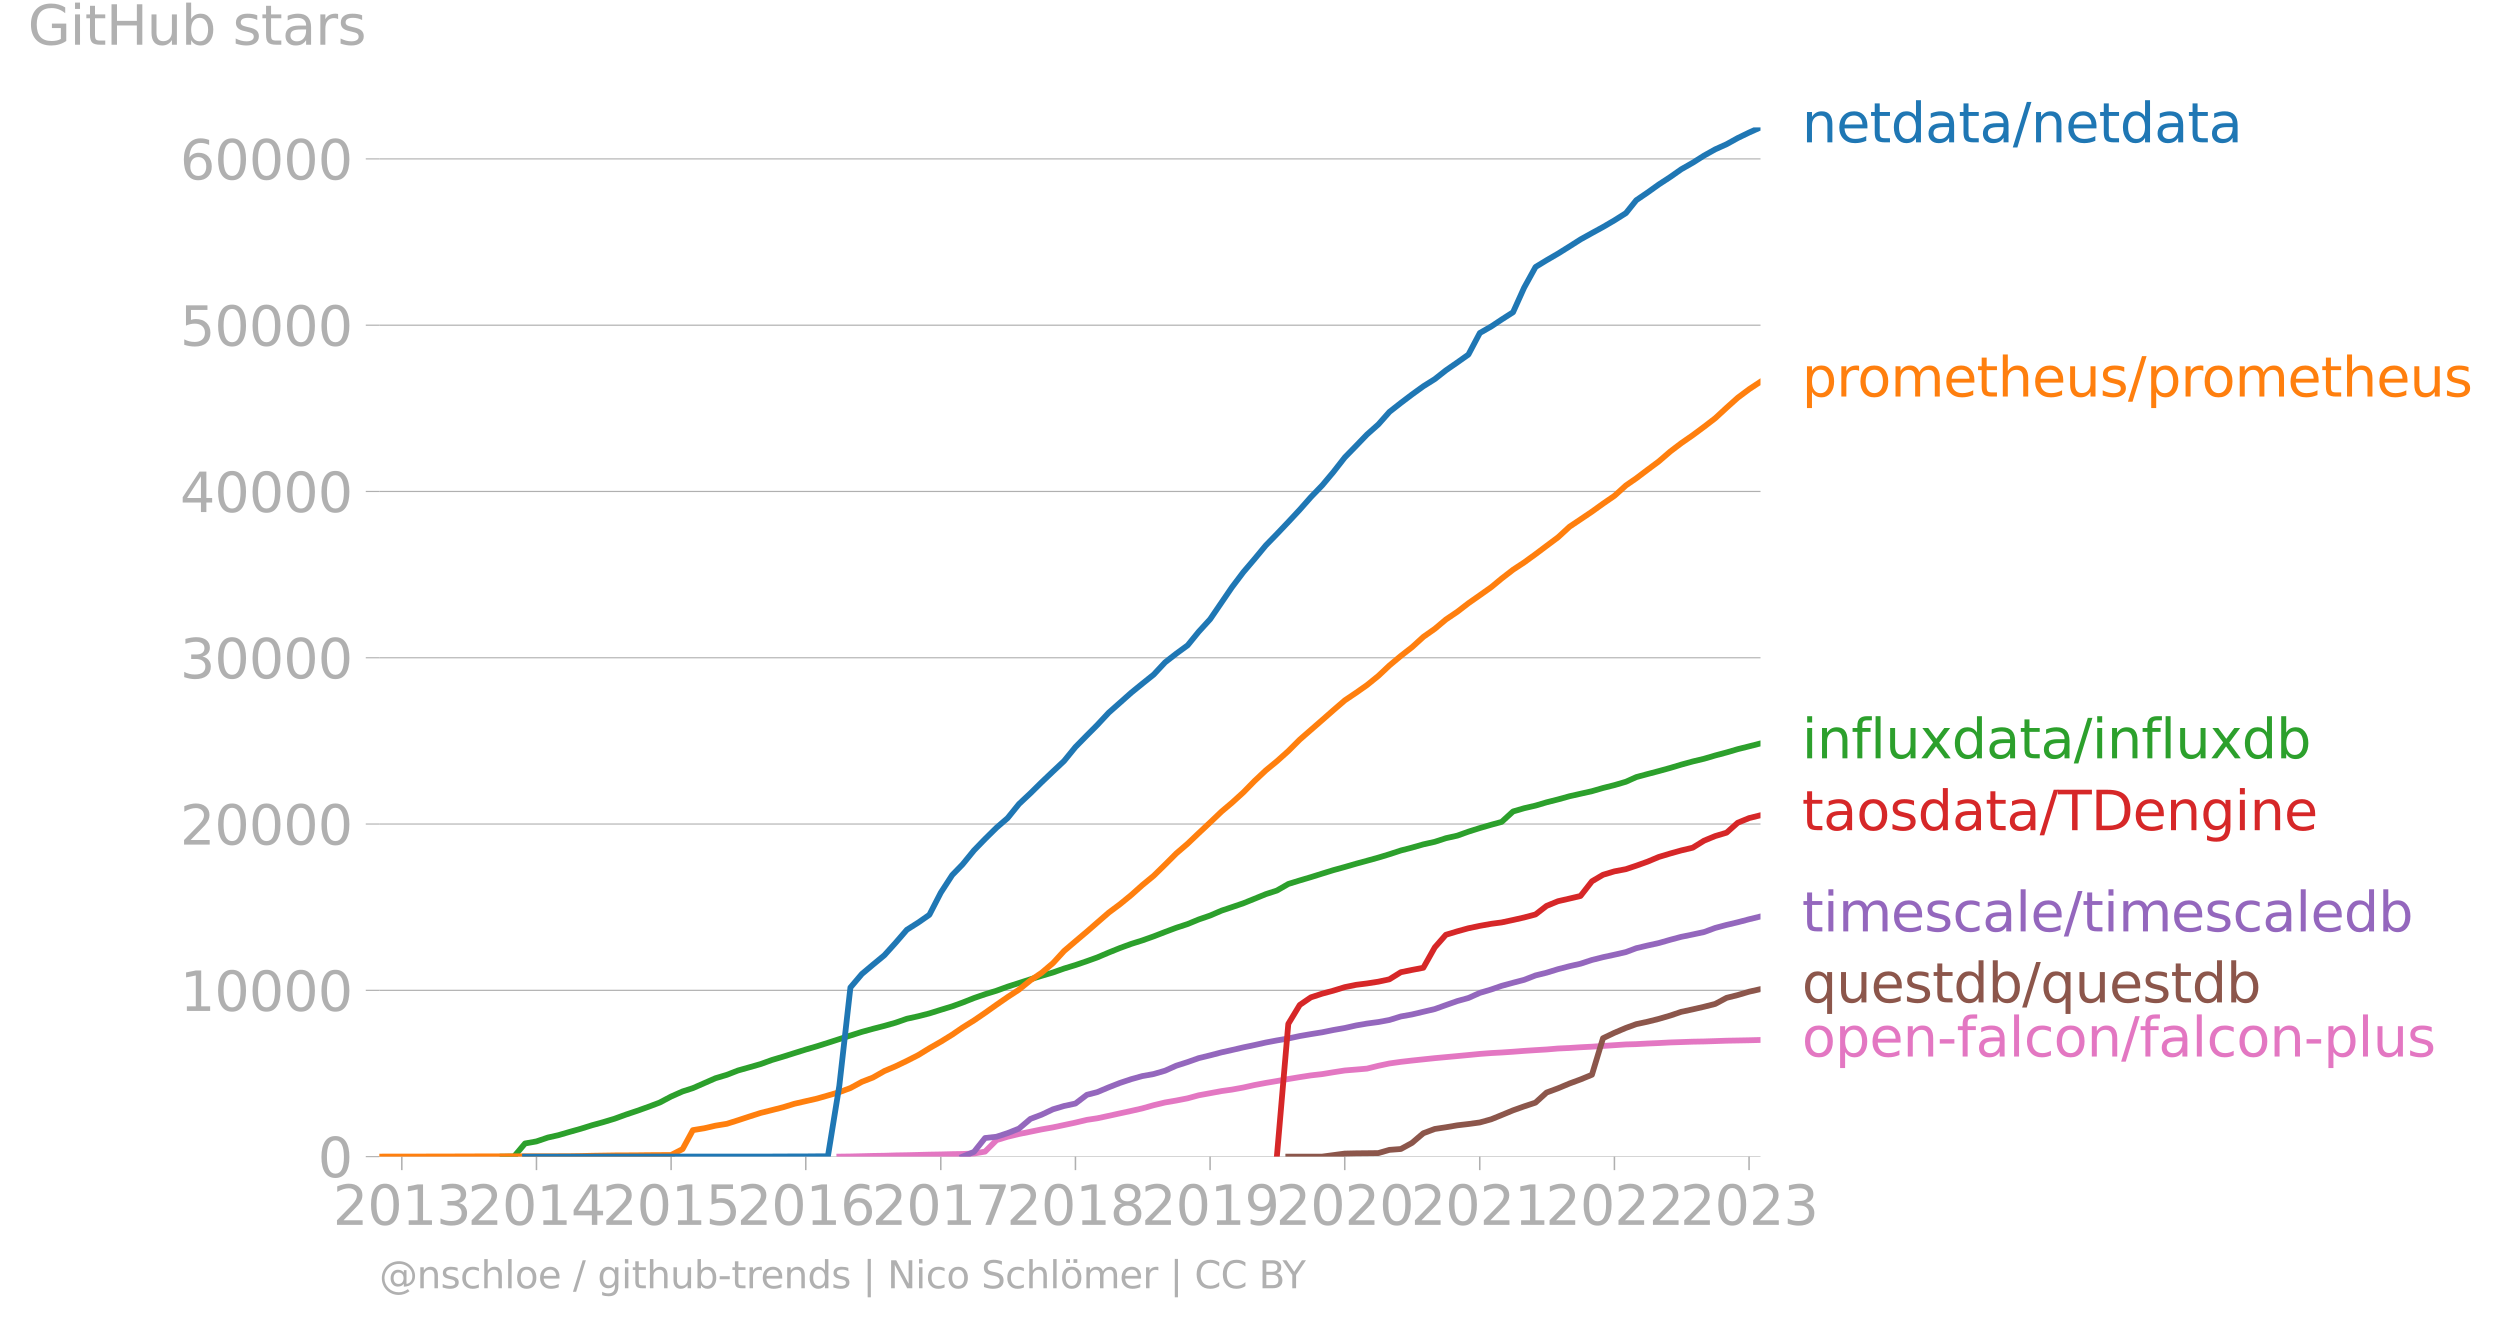 <svg xmlns="http://www.w3.org/2000/svg" xmlns:xlink="http://www.w3.org/1999/xlink" width="861.861" height="456.776" viewBox="0 0 646.396 342.582"><defs><style>*{stroke-linejoin:round;stroke-linecap:butt}</style></defs><g id="figure_1"><path id="patch_1" d="M0 342.582h646.396V0H0v342.582z" style="fill:none"/><g id="axes_1"><path id="patch_2" d="M98.073 299.055h357.12V32.943H98.073v266.112z" style="fill:none"/><g id="matplotlib.axis_1"><g id="xtick_1"><g id="line2d_1"><defs><path id="m45fac4d6f5" d="M0 0v3.5" style="stroke:#b0b0b0;stroke-width:.4"/></defs><use xlink:href="#m45fac4d6f5" x="103.892" y="299.055" style="fill:#b0b0b0;stroke:#b0b0b0;stroke-width:.4"/></g><g id="text_1" style="fill:#b0b0b0" transform="matrix(.14 0 0 -.14 86.077 316.692)"><defs><path id="DejaVuSans-32" d="M1228 531h2203V0H469v531q359 372 979 998 621 627 780 809 303 340 423 576 121 236 121 464 0 372-261 606-261 235-680 235-297 0-627-103-329-103-704-313v638q381 153 712 231 332 78 607 78 725 0 1156-363 431-362 431-968 0-288-108-546-107-257-392-607-78-91-497-524-418-433-1181-1211z" transform="scale(.016)"/><path id="DejaVuSans-30" d="M2034 4250q-487 0-733-480-245-479-245-1442 0-959 245-1439 246-480 733-480 491 0 736 480 246 480 246 1439 0 963-246 1442-245 480-736 480zm0 500q785 0 1199-621 414-620 414-1801 0-1178-414-1799Q2819-91 2034-91q-784 0-1198 620-414 621-414 1799 0 1181 414 1801 414 621 1198 621z" transform="scale(.016)"/><path id="DejaVuSans-31" d="M794 531h1031v3560L703 3866v575l1116 225h631V531h1031V0H794v531z" transform="scale(.016)"/><path id="DejaVuSans-33" d="M2597 2516q453-97 707-404 255-306 255-756 0-690-475-1069Q2609-91 1734-91q-293 0-604 58T488 141v609q262-153 574-231 313-78 654-78 593 0 904 234t311 681q0 413-289 645-289 233-804 233h-544v519h569q465 0 712 186t247 536q0 359-255 551-254 193-729 193-260 0-557-57-297-56-653-174v562q360 100 674 150t592 50q719 0 1137-327 419-326 419-882 0-388-222-655t-631-370z" transform="scale(.016)"/></defs><use xlink:href="#DejaVuSans-32"/><use xlink:href="#DejaVuSans-30" x="63.623"/><use xlink:href="#DejaVuSans-31" x="127.246"/><use xlink:href="#DejaVuSans-33" x="190.869"/></g></g><g id="xtick_2"><use xlink:href="#m45fac4d6f5" id="line2d_2" x="138.707" y="299.055" style="fill:#b0b0b0;stroke:#b0b0b0;stroke-width:.4"/><g id="text_2" style="fill:#b0b0b0" transform="matrix(.14 0 0 -.14 120.892 316.692)"><defs><path id="DejaVuSans-34" d="M2419 4116 825 1625h1594v2491zm-166 550h794V1625h666v-525h-666V0h-628v1100H313v609l1940 2957z" transform="scale(.016)"/></defs><use xlink:href="#DejaVuSans-32"/><use xlink:href="#DejaVuSans-30" x="63.623"/><use xlink:href="#DejaVuSans-31" x="127.246"/><use xlink:href="#DejaVuSans-34" x="190.869"/></g></g><g id="xtick_3"><use xlink:href="#m45fac4d6f5" id="line2d_3" x="173.522" y="299.055" style="fill:#b0b0b0;stroke:#b0b0b0;stroke-width:.4"/><g id="text_3" style="fill:#b0b0b0" transform="matrix(.14 0 0 -.14 155.707 316.692)"><defs><path id="DejaVuSans-35" d="M691 4666h2478v-532H1269V2991q137 47 274 70 138 23 276 23 781 0 1237-428 457-428 457-1159 0-753-469-1171Q2575-91 1722-91q-294 0-599 50Q819 9 494 109v635q281-153 581-228t634-75q541 0 856 284 316 284 316 772 0 487-316 771-315 285-856 285-253 0-505-56-251-56-513-175v2344z" transform="scale(.016)"/></defs><use xlink:href="#DejaVuSans-32"/><use xlink:href="#DejaVuSans-30" x="63.623"/><use xlink:href="#DejaVuSans-31" x="127.246"/><use xlink:href="#DejaVuSans-35" x="190.869"/></g></g><g id="xtick_4"><use xlink:href="#m45fac4d6f5" id="line2d_4" x="208.338" y="299.055" style="fill:#b0b0b0;stroke:#b0b0b0;stroke-width:.4"/><g id="text_4" style="fill:#b0b0b0" transform="matrix(.14 0 0 -.14 190.523 316.692)"><defs><path id="DejaVuSans-36" d="M2113 2584q-425 0-674-291-248-290-248-796 0-503 248-796 249-292 674-292t673 292q248 293 248 796 0 506-248 796-248 291-673 291zm1253 1979v-575q-238 112-480 171-242 60-480 60-625 0-955-422-329-422-376-1275 184 272 462 417 279 145 613 145 703 0 1111-427 408-426 408-1160 0-719-425-1154Q2819-91 2113-91q-810 0-1238 620-428 621-428 1799 0 1106 525 1764t1409 658q238 0 480-47t505-140z" transform="scale(.016)"/></defs><use xlink:href="#DejaVuSans-32"/><use xlink:href="#DejaVuSans-30" x="63.623"/><use xlink:href="#DejaVuSans-31" x="127.246"/><use xlink:href="#DejaVuSans-36" x="190.869"/></g></g><g id="xtick_5"><use xlink:href="#m45fac4d6f5" id="line2d_5" x="243.249" y="299.055" style="fill:#b0b0b0;stroke:#b0b0b0;stroke-width:.4"/><g id="text_5" style="fill:#b0b0b0" transform="matrix(.14 0 0 -.14 225.434 316.692)"><defs><path id="DejaVuSans-37" d="M525 4666h3000v-269L1831 0h-659l1594 4134H525v532z" transform="scale(.016)"/></defs><use xlink:href="#DejaVuSans-32"/><use xlink:href="#DejaVuSans-30" x="63.623"/><use xlink:href="#DejaVuSans-31" x="127.246"/><use xlink:href="#DejaVuSans-37" x="190.869"/></g></g><g id="xtick_6"><use xlink:href="#m45fac4d6f5" id="line2d_6" x="278.064" y="299.055" style="fill:#b0b0b0;stroke:#b0b0b0;stroke-width:.4"/><g id="text_6" style="fill:#b0b0b0" transform="matrix(.14 0 0 -.14 260.249 316.692)"><defs><path id="DejaVuSans-38" d="M2034 2216q-450 0-708-241-257-241-257-662 0-422 257-663 258-241 708-241t709 242q260 243 260 662 0 421-258 662-257 241-711 241zm-631 268q-406 100-633 378-226 279-226 679 0 559 398 884 399 325 1092 325 697 0 1094-325t397-884q0-400-227-679-226-278-629-378 456-106 710-416 255-309 255-755 0-679-414-1042Q2806-91 2034-91q-771 0-1186 362-414 363-414 1042 0 446 256 755 257 310 713 416zm-231 997q0-362 226-565 227-203 636-203 407 0 636 203 230 203 230 565 0 363-230 566-229 203-636 203-409 0-636-203-226-203-226-566z" transform="scale(.016)"/></defs><use xlink:href="#DejaVuSans-32"/><use xlink:href="#DejaVuSans-30" x="63.623"/><use xlink:href="#DejaVuSans-31" x="127.246"/><use xlink:href="#DejaVuSans-38" x="190.869"/></g></g><g id="xtick_7"><use xlink:href="#m45fac4d6f5" id="line2d_7" x="312.879" y="299.055" style="fill:#b0b0b0;stroke:#b0b0b0;stroke-width:.4"/><g id="text_7" style="fill:#b0b0b0" transform="matrix(.14 0 0 -.14 295.064 316.692)"><defs><path id="DejaVuSans-39" d="M703 97v575q238-113 481-172 244-59 479-59 625 0 954 420 330 420 377 1277-181-269-460-413-278-144-615-144-700 0-1108 423-408 424-408 1159 0 718 425 1152 425 435 1131 435 810 0 1236-621 427-620 427-1801 0-1103-524-1761Q2575-91 1691-91q-238 0-482 47Q966 3 703 97zm1256 1978q425 0 673 290 249 291 249 798 0 503-249 795-248 292-673 292t-673-292q-248-292-248-795 0-507 248-798 248-290 673-290z" transform="scale(.016)"/></defs><use xlink:href="#DejaVuSans-32"/><use xlink:href="#DejaVuSans-30" x="63.623"/><use xlink:href="#DejaVuSans-31" x="127.246"/><use xlink:href="#DejaVuSans-39" x="190.869"/></g></g><g id="xtick_8"><use xlink:href="#m45fac4d6f5" id="line2d_8" x="347.695" y="299.055" style="fill:#b0b0b0;stroke:#b0b0b0;stroke-width:.4"/><g id="text_8" style="fill:#b0b0b0" transform="matrix(.14 0 0 -.14 329.88 316.692)"><use xlink:href="#DejaVuSans-32"/><use xlink:href="#DejaVuSans-30" x="63.623"/><use xlink:href="#DejaVuSans-32" x="127.246"/><use xlink:href="#DejaVuSans-30" x="190.869"/></g></g><g id="xtick_9"><use xlink:href="#m45fac4d6f5" id="line2d_9" x="382.605" y="299.055" style="fill:#b0b0b0;stroke:#b0b0b0;stroke-width:.4"/><g id="text_9" style="fill:#b0b0b0" transform="matrix(.14 0 0 -.14 364.79 316.692)"><use xlink:href="#DejaVuSans-32"/><use xlink:href="#DejaVuSans-30" x="63.623"/><use xlink:href="#DejaVuSans-32" x="127.246"/><use xlink:href="#DejaVuSans-31" x="190.869"/></g></g><g id="xtick_10"><use xlink:href="#m45fac4d6f5" id="line2d_10" x="417.421" y="299.055" style="fill:#b0b0b0;stroke:#b0b0b0;stroke-width:.4"/><g id="text_10" style="fill:#b0b0b0" transform="matrix(.14 0 0 -.14 399.606 316.692)"><use xlink:href="#DejaVuSans-32"/><use xlink:href="#DejaVuSans-30" x="63.623"/><use xlink:href="#DejaVuSans-32" x="127.246"/><use xlink:href="#DejaVuSans-32" x="190.869"/></g></g><g id="xtick_11"><use xlink:href="#m45fac4d6f5" id="line2d_11" x="452.236" y="299.055" style="fill:#b0b0b0;stroke:#b0b0b0;stroke-width:.4"/><g id="text_11" style="fill:#b0b0b0" transform="matrix(.14 0 0 -.14 434.421 316.692)"><use xlink:href="#DejaVuSans-32"/><use xlink:href="#DejaVuSans-30" x="63.623"/><use xlink:href="#DejaVuSans-32" x="127.246"/><use xlink:href="#DejaVuSans-33" x="190.869"/></g></g></g><g id="matplotlib.axis_2"><g id="ytick_1"><path id="line2d_12" d="M98.073 299.055h357.12" clip-path="url(#pc46a2fb866)" style="fill:none;stroke:#b0b0b0;stroke-width:.3;stroke-linecap:square"/><g id="line2d_13"><defs><path id="m548a4fbea0" d="M0 0h-3.5" style="stroke:#b0b0b0;stroke-width:.3"/></defs><use xlink:href="#m548a4fbea0" x="98.073" y="299.055" style="fill:#b0b0b0;stroke:#b0b0b0;stroke-width:.3"/></g><use xlink:href="#DejaVuSans-30" id="text_12" style="fill:#b0b0b0" transform="matrix(.14 0 0 -.14 82.166 304.374)"/></g><g id="ytick_2"><path id="line2d_14" d="M98.073 256.06h357.12" clip-path="url(#pc46a2fb866)" style="fill:none;stroke:#b0b0b0;stroke-width:.3;stroke-linecap:square"/><use xlink:href="#m548a4fbea0" id="line2d_15" x="98.073" y="256.06" style="fill:#b0b0b0;stroke:#b0b0b0;stroke-width:.3"/><g id="text_13" style="fill:#b0b0b0" transform="matrix(.14 0 0 -.14 46.536 261.379)"><use xlink:href="#DejaVuSans-31"/><use xlink:href="#DejaVuSans-30" x="63.623"/><use xlink:href="#DejaVuSans-30" x="127.246"/><use xlink:href="#DejaVuSans-30" x="190.869"/><use xlink:href="#DejaVuSans-30" x="254.492"/></g></g><g id="ytick_3"><path id="line2d_16" d="M98.073 213.065h357.12" clip-path="url(#pc46a2fb866)" style="fill:none;stroke:#b0b0b0;stroke-width:.3;stroke-linecap:square"/><use xlink:href="#m548a4fbea0" id="line2d_17" x="98.073" y="213.065" style="fill:#b0b0b0;stroke:#b0b0b0;stroke-width:.3"/><g id="text_14" style="fill:#b0b0b0" transform="matrix(.14 0 0 -.14 46.536 218.384)"><use xlink:href="#DejaVuSans-32"/><use xlink:href="#DejaVuSans-30" x="63.623"/><use xlink:href="#DejaVuSans-30" x="127.246"/><use xlink:href="#DejaVuSans-30" x="190.869"/><use xlink:href="#DejaVuSans-30" x="254.492"/></g></g><g id="ytick_4"><path id="line2d_18" d="M98.073 170.07h357.12" clip-path="url(#pc46a2fb866)" style="fill:none;stroke:#b0b0b0;stroke-width:.3;stroke-linecap:square"/><use xlink:href="#m548a4fbea0" id="line2d_19" x="98.073" y="170.07" style="fill:#b0b0b0;stroke:#b0b0b0;stroke-width:.3"/><g id="text_15" style="fill:#b0b0b0" transform="matrix(.14 0 0 -.14 46.536 175.39)"><use xlink:href="#DejaVuSans-33"/><use xlink:href="#DejaVuSans-30" x="63.623"/><use xlink:href="#DejaVuSans-30" x="127.246"/><use xlink:href="#DejaVuSans-30" x="190.869"/><use xlink:href="#DejaVuSans-30" x="254.492"/></g></g><g id="ytick_5"><path id="line2d_20" d="M98.073 127.075h357.12" clip-path="url(#pc46a2fb866)" style="fill:none;stroke:#b0b0b0;stroke-width:.3;stroke-linecap:square"/><use xlink:href="#m548a4fbea0" id="line2d_21" x="98.073" y="127.075" style="fill:#b0b0b0;stroke:#b0b0b0;stroke-width:.3"/><g id="text_16" style="fill:#b0b0b0" transform="matrix(.14 0 0 -.14 46.536 132.394)"><use xlink:href="#DejaVuSans-34"/><use xlink:href="#DejaVuSans-30" x="63.623"/><use xlink:href="#DejaVuSans-30" x="127.246"/><use xlink:href="#DejaVuSans-30" x="190.869"/><use xlink:href="#DejaVuSans-30" x="254.492"/></g></g><g id="ytick_6"><path id="line2d_22" d="M98.073 84.08h357.12" clip-path="url(#pc46a2fb866)" style="fill:none;stroke:#b0b0b0;stroke-width:.3;stroke-linecap:square"/><use xlink:href="#m548a4fbea0" id="line2d_23" x="98.073" y="84.081" style="fill:#b0b0b0;stroke:#b0b0b0;stroke-width:.3"/><g id="text_17" style="fill:#b0b0b0" transform="matrix(.14 0 0 -.14 46.536 89.4)"><use xlink:href="#DejaVuSans-35"/><use xlink:href="#DejaVuSans-30" x="63.623"/><use xlink:href="#DejaVuSans-30" x="127.246"/><use xlink:href="#DejaVuSans-30" x="190.869"/><use xlink:href="#DejaVuSans-30" x="254.492"/></g></g><g id="ytick_7"><path id="line2d_24" d="M98.073 41.086h357.12" clip-path="url(#pc46a2fb866)" style="fill:none;stroke:#b0b0b0;stroke-width:.3;stroke-linecap:square"/><use xlink:href="#m548a4fbea0" id="line2d_25" x="98.073" y="41.086" style="fill:#b0b0b0;stroke:#b0b0b0;stroke-width:.3"/><g id="text_18" style="fill:#b0b0b0" transform="matrix(.14 0 0 -.14 46.536 46.405)"><use xlink:href="#DejaVuSans-36"/><use xlink:href="#DejaVuSans-30" x="63.623"/><use xlink:href="#DejaVuSans-30" x="127.246"/><use xlink:href="#DejaVuSans-30" x="190.869"/><use xlink:href="#DejaVuSans-30" x="254.492"/></g></g><g id="text_19" style="fill:#b0b0b0" transform="matrix(.14 0 0 -.14 7.2 11.563)"><defs><path id="DejaVuSans-47" d="M3809 666v1253H2778v519h1656V434q-365-259-806-392-440-133-940-133-1094 0-1712 639-617 640-617 1780 0 1144 617 1783 618 639 1712 639 456 0 867-113 411-112 758-331v-672q-350 297-744 447t-828 150q-857 0-1287-478-429-478-429-1425 0-944 429-1422 430-478 1287-478 334 0 596 58 263 58 472 180z" transform="scale(.016)"/><path id="DejaVuSans-69" d="M603 3500h575V0H603v3500zm0 1363h575v-729H603v729z" transform="scale(.016)"/><path id="DejaVuSans-74" d="M1172 4494v-994h1184v-447H1172V1153q0-428 117-550t477-122h590V0h-590q-666 0-919 248-253 249-253 905v1900H172v447h422v994h578z" transform="scale(.016)"/><path id="DejaVuSans-48" d="M628 4666h631V2753h2294v1913h631V0h-631v2222H1259V0H628v4666z" transform="scale(.016)"/><path id="DejaVuSans-75" d="M544 1381v2119h575V1403q0-497 193-746 194-248 582-248 465 0 735 297 271 297 271 810v1984h575V0h-575v538q-209-319-486-474-276-155-642-155-603 0-916 375-312 375-312 1097zm1447 2203z" transform="scale(.016)"/><path id="DejaVuSans-62" d="M3116 1747q0 634-261 995t-717 361q-457 0-718-361t-261-995q0-634 261-995t718-361q456 0 717 361t261 995zM1159 2969q182 312 458 463 277 152 661 152 638 0 1036-506 399-506 399-1331T3314 415Q2916-91 2278-91q-384 0-661 152-276 152-458 464V0H581v4863h578V2969z" transform="scale(.016)"/><path id="DejaVuSans-73" d="M2834 3397v-544q-243 125-506 187-262 63-544 63-428 0-642-131t-214-394q0-200 153-314t616-217l197-44q612-131 870-370t258-667q0-488-386-773Q2250-91 1575-91q-281 0-586 55T347 128v594q319-166 628-249 309-82 613-82 406 0 624 139 219 139 219 392 0 234-158 359-157 125-692 241l-200 47q-534 112-772 345-237 233-237 639 0 494 350 762 350 269 994 269 318 0 599-47 282-46 519-140z" transform="scale(.016)"/><path id="DejaVuSans-61" d="M2194 1759q-697 0-966-159t-269-544q0-306 202-486 202-179 548-179 479 0 768 339t289 901v128h-572zm1147 238V0h-575v531q-197-318-491-470T1556-91q-537 0-855 302-317 302-317 808 0 590 395 890 396 300 1180 300h807v57q0 397-261 614t-733 217q-300 0-585-72-284-72-546-216v532q315 122 612 182 297 61 578 61 760 0 1135-394 375-393 375-1193z" transform="scale(.016)"/><path id="DejaVuSans-72" d="M2631 2963q-97 56-211 82-114 27-251 27-488 0-749-317t-261-911V0H581v3500h578v-544q182 319 472 473 291 155 707 155 59 0 131-8 72-7 159-23l3-590z" transform="scale(.016)"/></defs><use xlink:href="#DejaVuSans-47"/><use xlink:href="#DejaVuSans-69" x="77.49"/><use xlink:href="#DejaVuSans-74" x="105.273"/><use xlink:href="#DejaVuSans-48" x="144.482"/><use xlink:href="#DejaVuSans-75" x="219.678"/><use xlink:href="#DejaVuSans-62" x="283.057"/><use xlink:href="#DejaVuSans-20" x="346.533"/><use xlink:href="#DejaVuSans-73" x="378.32"/><use xlink:href="#DejaVuSans-74" x="430.42"/><use xlink:href="#DejaVuSans-61" x="469.629"/><use xlink:href="#DejaVuSans-72" x="530.908"/><use xlink:href="#DejaVuSans-73" x="572.021"/></g></g><path id="line2d_26" d="m217.018 299.055 2.861-.039 2.957-.069 2.862-.073 2.957-.047 2.957-.09 2.861-.048 2.957-.073 2.862-.077 2.957-.052 2.956-.077 2.671-.043 2.957-.125 2.862-.486 2.957-2.966 2.861-.873 2.957-.714 2.957-.593 2.862-.594 2.956-.524 2.862-.606 2.957-.632 2.957-.705 2.67-.405 2.958-.632 2.861-.632 2.957-.64 2.862-.65 2.956-.83 2.957-.709 2.862-.494 2.957-.576 2.861-.783 2.957-.542 2.957-.55 2.671-.378 2.957-.538 2.861-.636 2.957-.555 2.862-.485 2.957-.525 2.957-.49 2.861-.443 2.957-.34 2.862-.473 2.957-.46 2.957-.24 2.766-.237 2.957-.73 2.861-.607 2.957-.417 2.862-.331 2.957-.314 2.957-.31 2.861-.266 2.957-.271 2.862-.27 2.956-.289 2.957-.223 2.671-.142 2.957-.198 2.862-.22 2.957-.193 2.861-.172 2.957-.25 2.957-.137 2.861-.185 2.957-.15 2.862-.19 2.957-.197 2.957-.198 2.67-.073 2.957-.16 2.862-.12 2.957-.159 2.861-.094 2.957-.103 2.957-.056 2.862-.095 2.957-.103 2.861-.052 2.957-.06 2.957-.077" clip-path="url(#pc46a2fb866)" style="fill:none;stroke:#e377c2;stroke-width:1.5;stroke-linecap:square"/><path id="line2d_27" d="m333.1 299.055 2.958-.005h5.818l2.862-.382 2.957-.4 2.957-.069 2.766-.026 2.957-.034 2.861-.83 2.957-.223 2.862-1.561 2.957-2.515 2.957-1.105 2.861-.435 2.957-.507 2.862-.335 2.956-.404 2.957-.822 2.671-1.083 2.957-1.225 2.862-1.02 2.957-.98 2.861-2.605 2.957-1.092 2.957-1.239 2.861-1.057 2.957-1.213 2.862-9.446 2.957-1.41 2.957-1.251 2.67-.972 2.957-.64 2.862-.718 2.957-.86 2.861-.972 2.957-.636 2.957-.68 2.862-.726 2.957-1.578 2.861-.714 2.957-.877 2.957-.666" clip-path="url(#pc46a2fb866)" style="fill:none;stroke:#8c564b;stroke-width:1.5;stroke-linecap:square"/><path id="line2d_28" d="m248.876 299.055 2.957-1.226 2.862-3.585 2.957-.327 2.861-.937 2.957-1.174 2.957-2.511 2.862-1.075 2.956-1.397 2.862-.856 2.957-.64 2.957-2.258 2.67-.683 2.958-1.243 2.861-1.122 2.957-.989 2.862-.8 2.956-.533 2.957-.864 2.862-1.281 2.957-.946 2.861-1.015 2.957-.722 2.957-.778 2.671-.594 2.957-.688 2.861-.597 2.957-.662 2.862-.542 2.957-.499 2.957-.636 2.861-.495 2.957-.477 2.862-.585 2.957-.52 2.957-.666 2.766-.477 2.957-.4 2.861-.53 2.957-.915 2.862-.512 2.957-.7 2.957-.697 2.861-1.027 2.957-1.041 2.862-.791 2.956-1.324 2.957-.886 2.671-.929 2.957-.804 2.862-.748 2.957-1.143 2.861-.71 2.957-.911 2.957-.766 2.861-.645 2.957-.971 2.862-.718 2.957-.64 2.957-.68 2.67-.998 2.957-.705 2.862-.628 2.957-.847 2.861-.765 2.957-.606 2.957-.636 2.862-1.054 2.957-.79 2.861-.676 2.957-.782 2.957-.723" clip-path="url(#pc46a2fb866)" style="fill:none;stroke:#9467bd;stroke-width:1.5;stroke-linecap:square"/><g id="text_20" style="fill:#1f77b4" transform="matrix(.14 0 0 -.14 465.907 36.806)"><defs><path id="DejaVuSans-6e" d="M3513 2113V0h-575v2094q0 497-194 743-194 247-581 247-466 0-735-297-269-296-269-809V0H581v3500h578v-544q207 316 486 472 280 156 646 156 603 0 912-373 310-373 310-1098z" transform="scale(.016)"/><path id="DejaVuSans-65" d="M3597 1894v-281H953q38-594 358-905t892-311q331 0 642 81t618 244V178Q3153 47 2828-22t-659-69q-838 0-1327 487-489 488-489 1320 0 859 464 1363 464 505 1252 505 706 0 1117-455 411-454 411-1235zm-575 169q-6 471-264 752-258 282-683 282-481 0-770-272t-333-766l2050 4z" transform="scale(.016)"/><path id="DejaVuSans-64" d="M2906 2969v1894h575V0h-575v525q-181-312-458-464-276-152-664-152-634 0-1033 506-398 507-398 1332t398 1331q399 506 1033 506 388 0 664-152 277-151 458-463zM947 1747q0-634 261-995t717-361q456 0 718 361 263 361 263 995t-263 995q-262 361-718 361t-717-361q-261-361-261-995z" transform="scale(.016)"/><path id="DejaVuSans-2f" d="M1625 4666h531L531-594H0l1625 5260z" transform="scale(.016)"/></defs><use xlink:href="#DejaVuSans-6e"/><use xlink:href="#DejaVuSans-65" x="63.379"/><use xlink:href="#DejaVuSans-74" x="124.902"/><use xlink:href="#DejaVuSans-64" x="164.111"/><use xlink:href="#DejaVuSans-61" x="227.588"/><use xlink:href="#DejaVuSans-74" x="288.867"/><use xlink:href="#DejaVuSans-61" x="328.076"/><use xlink:href="#DejaVuSans-2f" x="389.355"/><use xlink:href="#DejaVuSans-6e" x="423.047"/><use xlink:href="#DejaVuSans-65" x="486.426"/><use xlink:href="#DejaVuSans-74" x="547.949"/><use xlink:href="#DejaVuSans-64" x="587.158"/><use xlink:href="#DejaVuSans-61" x="650.635"/><use xlink:href="#DejaVuSans-74" x="711.914"/><use xlink:href="#DejaVuSans-61" x="751.123"/></g><g id="text_21" style="fill:#ff7f0e" transform="matrix(.14 0 0 -.14 465.907 102.536)"><defs><path id="DejaVuSans-70" d="M1159 525v-1856H581v4831h578v-531q182 312 458 463 277 152 661 152 638 0 1036-506 399-506 399-1331T3314 415Q2916-91 2278-91q-384 0-661 152-276 152-458 464zm1957 1222q0 634-261 995t-717 361q-457 0-718-361t-261-995q0-634 261-995t718-361q456 0 717 361t261 995z" transform="scale(.016)"/><path id="DejaVuSans-6f" d="M1959 3097q-462 0-731-361t-269-989q0-628 267-989 268-361 733-361 460 0 728 362 269 363 269 988 0 622-269 986-268 364-728 364zm0 487q750 0 1178-488 429-487 429-1349 0-859-429-1349Q2709-91 1959-91q-753 0-1180 489-426 490-426 1349 0 862 426 1349 427 488 1180 488z" transform="scale(.016)"/><path id="DejaVuSans-6d" d="M3328 2828q216 388 516 572t706 184q547 0 844-383 297-382 297-1088V0h-578v2094q0 503-179 746-178 244-543 244-447 0-707-297-259-296-259-809V0h-578v2094q0 506-178 748t-550 242q-441 0-701-298-259-298-259-808V0H581v3500h578v-544q197 322 472 475t653 153q382 0 649-194 267-193 395-562z" transform="scale(.016)"/><path id="DejaVuSans-68" d="M3513 2113V0h-575v2094q0 497-194 743-194 247-581 247-466 0-735-297-269-296-269-809V0H581v4863h578V2956q207 316 486 472 280 156 646 156 603 0 912-373 310-373 310-1098z" transform="scale(.016)"/></defs><use xlink:href="#DejaVuSans-70"/><use xlink:href="#DejaVuSans-72" x="63.477"/><use xlink:href="#DejaVuSans-6f" x="102.34"/><use xlink:href="#DejaVuSans-6d" x="163.521"/><use xlink:href="#DejaVuSans-65" x="260.934"/><use xlink:href="#DejaVuSans-74" x="322.457"/><use xlink:href="#DejaVuSans-68" x="361.666"/><use xlink:href="#DejaVuSans-65" x="425.045"/><use xlink:href="#DejaVuSans-75" x="486.568"/><use xlink:href="#DejaVuSans-73" x="549.947"/><use xlink:href="#DejaVuSans-2f" x="602.047"/><use xlink:href="#DejaVuSans-70" x="635.738"/><use xlink:href="#DejaVuSans-72" x="699.215"/><use xlink:href="#DejaVuSans-6f" x="738.078"/><use xlink:href="#DejaVuSans-6d" x="799.26"/><use xlink:href="#DejaVuSans-65" x="896.672"/><use xlink:href="#DejaVuSans-74" x="958.195"/><use xlink:href="#DejaVuSans-68" x="997.404"/><use xlink:href="#DejaVuSans-65" x="1060.783"/><use xlink:href="#DejaVuSans-75" x="1122.307"/><use xlink:href="#DejaVuSans-73" x="1185.686"/></g><g id="text_22" style="fill:#2ca02c" transform="matrix(.14 0 0 -.14 465.907 196.067)"><defs><path id="DejaVuSans-66" d="M2375 4863v-479h-550q-309 0-430-125-120-125-120-450v-309h947v-447h-947V0H697v3053H147v447h550v244q0 584 272 851 272 268 862 268h544z" transform="scale(.016)"/><path id="DejaVuSans-6c" d="M603 4863h575V0H603v4863z" transform="scale(.016)"/><path id="DejaVuSans-78" d="M3513 3500 2247 1797 3578 0h-678L1881 1375 863 0H184l1360 1831L300 3500h678l928-1247 928 1247h679z" transform="scale(.016)"/></defs><use xlink:href="#DejaVuSans-69"/><use xlink:href="#DejaVuSans-6e" x="27.783"/><use xlink:href="#DejaVuSans-66" x="91.162"/><use xlink:href="#DejaVuSans-6c" x="126.367"/><use xlink:href="#DejaVuSans-75" x="154.15"/><use xlink:href="#DejaVuSans-78" x="217.529"/><use xlink:href="#DejaVuSans-64" x="276.709"/><use xlink:href="#DejaVuSans-61" x="340.186"/><use xlink:href="#DejaVuSans-74" x="401.465"/><use xlink:href="#DejaVuSans-61" x="440.674"/><use xlink:href="#DejaVuSans-2f" x="501.953"/><use xlink:href="#DejaVuSans-69" x="535.645"/><use xlink:href="#DejaVuSans-6e" x="563.428"/><use xlink:href="#DejaVuSans-66" x="626.807"/><use xlink:href="#DejaVuSans-6c" x="662.012"/><use xlink:href="#DejaVuSans-75" x="689.795"/><use xlink:href="#DejaVuSans-78" x="753.174"/><use xlink:href="#DejaVuSans-64" x="812.354"/><use xlink:href="#DejaVuSans-62" x="875.83"/></g><g id="text_23" style="fill:#d62728" transform="matrix(.14 0 0 -.14 465.907 214.65)"><defs><path id="DejaVuSans-54" d="M-19 4666h3947v-532H2272V0h-634v4134H-19v532z" transform="scale(.016)"/><path id="DejaVuSans-44" d="M1259 4147V519h763q966 0 1414 437 448 438 448 1382 0 937-448 1373t-1414 436h-763zm-631 519h1297q1356 0 1990-564 635-564 635-1764 0-1207-638-1773Q3275 0 1925 0H628v4666z" transform="scale(.016)"/><path id="DejaVuSans-67" d="M2906 1791q0 625-258 968-257 344-723 344-462 0-720-344-258-343-258-968 0-622 258-966t720-344q466 0 723 344 258 344 258 966zm575-1357q0-893-397-1329-396-436-1215-436-303 0-572 45t-522 139v559q253-137 500-202 247-66 503-66 566 0 847 295t281 892v285q-178-310-456-463T1784 0Q1141 0 747 490 353 981 353 1791q0 812 394 1302 394 491 1037 491 388 0 666-153t456-462v531h575V434z" transform="scale(.016)"/></defs><use xlink:href="#DejaVuSans-74"/><use xlink:href="#DejaVuSans-61" x="39.209"/><use xlink:href="#DejaVuSans-6f" x="100.488"/><use xlink:href="#DejaVuSans-73" x="161.67"/><use xlink:href="#DejaVuSans-64" x="213.77"/><use xlink:href="#DejaVuSans-61" x="277.246"/><use xlink:href="#DejaVuSans-74" x="338.525"/><use xlink:href="#DejaVuSans-61" x="377.734"/><use xlink:href="#DejaVuSans-2f" x="439.014"/><use xlink:href="#DejaVuSans-54" x="472.705"/><use xlink:href="#DejaVuSans-44" x="533.789"/><use xlink:href="#DejaVuSans-65" x="610.791"/><use xlink:href="#DejaVuSans-6e" x="672.314"/><use xlink:href="#DejaVuSans-67" x="735.693"/><use xlink:href="#DejaVuSans-69" x="799.17"/><use xlink:href="#DejaVuSans-6e" x="826.953"/><use xlink:href="#DejaVuSans-65" x="890.332"/></g><g id="text_24" style="fill:#9467bd" transform="matrix(.14 0 0 -.14 465.907 240.82)"><defs><path id="DejaVuSans-63" d="M3122 3366v-538q-244 135-489 202t-495 67q-560 0-870-355-309-354-309-995t309-996q310-354 870-354 250 0 495 67t489 202V134Q2881 22 2623-34q-257-57-548-57-791 0-1257 497-465 497-465 1341 0 856 470 1346 471 491 1290 491 265 0 518-55 253-54 491-163z" transform="scale(.016)"/></defs><use xlink:href="#DejaVuSans-74"/><use xlink:href="#DejaVuSans-69" x="39.209"/><use xlink:href="#DejaVuSans-6d" x="66.992"/><use xlink:href="#DejaVuSans-65" x="164.404"/><use xlink:href="#DejaVuSans-73" x="225.928"/><use xlink:href="#DejaVuSans-63" x="278.027"/><use xlink:href="#DejaVuSans-61" x="333.008"/><use xlink:href="#DejaVuSans-6c" x="394.287"/><use xlink:href="#DejaVuSans-65" x="422.07"/><use xlink:href="#DejaVuSans-2f" x="483.594"/><use xlink:href="#DejaVuSans-74" x="517.285"/><use xlink:href="#DejaVuSans-69" x="556.494"/><use xlink:href="#DejaVuSans-6d" x="584.277"/><use xlink:href="#DejaVuSans-65" x="681.689"/><use xlink:href="#DejaVuSans-73" x="743.213"/><use xlink:href="#DejaVuSans-63" x="795.313"/><use xlink:href="#DejaVuSans-61" x="850.293"/><use xlink:href="#DejaVuSans-6c" x="911.572"/><use xlink:href="#DejaVuSans-65" x="939.355"/><use xlink:href="#DejaVuSans-64" x="1000.879"/><use xlink:href="#DejaVuSans-62" x="1064.355"/></g><g id="text_25" style="fill:#8c564b" transform="matrix(.14 0 0 -.14 465.907 259.18)"><defs><path id="DejaVuSans-71" d="M947 1747q0-634 261-995t717-361q456 0 718 361 263 361 263 995t-263 995q-262 361-718 361t-717-361q-261-361-261-995zM2906 525q-181-312-458-464-276-152-664-152-634 0-1033 506-398 507-398 1332t398 1331q399 506 1033 506 388 0 664-152 277-151 458-463v531h575v-4831h-575V525z" transform="scale(.016)"/></defs><use xlink:href="#DejaVuSans-71"/><use xlink:href="#DejaVuSans-75" x="63.477"/><use xlink:href="#DejaVuSans-65" x="126.855"/><use xlink:href="#DejaVuSans-73" x="188.379"/><use xlink:href="#DejaVuSans-74" x="240.479"/><use xlink:href="#DejaVuSans-64" x="279.688"/><use xlink:href="#DejaVuSans-62" x="343.164"/><use xlink:href="#DejaVuSans-2f" x="406.641"/><use xlink:href="#DejaVuSans-71" x="440.332"/><use xlink:href="#DejaVuSans-75" x="503.809"/><use xlink:href="#DejaVuSans-65" x="567.188"/><use xlink:href="#DejaVuSans-73" x="628.711"/><use xlink:href="#DejaVuSans-74" x="680.811"/><use xlink:href="#DejaVuSans-64" x="720.02"/><use xlink:href="#DejaVuSans-62" x="783.496"/></g><g id="text_26" style="fill:#e377c2" transform="matrix(.14 0 0 -.14 465.907 273.18)"><defs><path id="DejaVuSans-2d" d="M313 2009h1684v-512H313v512z" transform="scale(.016)"/></defs><use xlink:href="#DejaVuSans-6f"/><use xlink:href="#DejaVuSans-70" x="61.182"/><use xlink:href="#DejaVuSans-65" x="124.658"/><use xlink:href="#DejaVuSans-6e" x="186.182"/><use xlink:href="#DejaVuSans-2d" x="249.561"/><use xlink:href="#DejaVuSans-66" x="285.645"/><use xlink:href="#DejaVuSans-61" x="320.85"/><use xlink:href="#DejaVuSans-6c" x="382.129"/><use xlink:href="#DejaVuSans-63" x="409.912"/><use xlink:href="#DejaVuSans-6f" x="464.893"/><use xlink:href="#DejaVuSans-6e" x="526.074"/><use xlink:href="#DejaVuSans-2f" x="589.453"/><use xlink:href="#DejaVuSans-66" x="623.145"/><use xlink:href="#DejaVuSans-61" x="658.35"/><use xlink:href="#DejaVuSans-6c" x="719.629"/><use xlink:href="#DejaVuSans-63" x="747.412"/><use xlink:href="#DejaVuSans-6f" x="802.393"/><use xlink:href="#DejaVuSans-6e" x="863.574"/><use xlink:href="#DejaVuSans-2d" x="926.953"/><use xlink:href="#DejaVuSans-70" x="963.037"/><use xlink:href="#DejaVuSans-6c" x="1026.514"/><use xlink:href="#DejaVuSans-75" x="1054.297"/><use xlink:href="#DejaVuSans-73" x="1117.676"/></g><g id="text_27" style="fill:#b0b0b0" transform="matrix(.097 0 0 -.097 98.073 333.091)"><defs><path id="DejaVuSans-40" d="M2381 1678q0-447 222-702 222-254 610-254 384 0 604 256 221 256 221 700 0 438-225 695-225 258-607 258-378 0-602-256-223-256-223-697zm1703-934q-187-241-429-355t-564-114q-538 0-874 389t-336 1014q0 625 337 1015 338 391 873 391 322 0 565-117 244-117 428-354v409h447V722q457 69 714 417 258 349 258 902 0 334-99 628-98 294-298 544-325 409-792 626t-1017 217q-384 0-738-102-353-101-653-301-490-319-767-836-276-517-276-1120 0-497 179-932 180-434 521-765 328-325 759-495 431-171 922-171 403 0 792 136t714 389l281-347q-390-303-851-464t-936-161q-578 0-1091 205-512 205-912 595Q841 78 631 592q-209 514-209 1105 0 569 212 1084 213 516 607 907 403 396 931 607t1119 211q662 0 1229-272 568-271 952-771 234-307 357-666 124-359 124-744 0-822-497-1297T4084 263v481z" transform="scale(.016)"/><path id="DejaVuSans-7c" d="M1344 4891v-6400H813v6400h531z" transform="scale(.016)"/><path id="DejaVuSans-4e" d="M628 4666h850L3547 763v3903h612V0h-850L1241 3903V0H628v4666z" transform="scale(.016)"/><path id="DejaVuSans-53" d="M3425 4513v-616q-359 172-678 256-319 85-616 85-515 0-795-200t-280-569q0-310 186-468 186-157 705-254l381-78q706-135 1042-474t336-907q0-679-455-1029Q2797-91 1919-91q-331 0-705 75-373 75-773 222v650q384-215 753-325 369-109 725-109 540 0 834 212 294 213 294 607 0 343-211 537t-692 291l-385 75q-706 140-1022 440-315 300-315 835 0 619 436 975t1201 356q329 0 669-60 341-59 697-177z" transform="scale(.016)"/><path id="DejaVuSans-f6" d="M1959 3097q-462 0-731-361t-269-989q0-628 267-989 268-361 733-361 460 0 728 362 269 363 269 988 0 622-269 986-268 364-728 364zm0 487q750 0 1178-488 429-487 429-1349 0-859-429-1349Q2709-91 1959-91q-753 0-1180 489-426 490-426 1349 0 862 426 1349 427 488 1180 488zm295 1266h634v-631h-634v631zm-1222 0h634v-631h-634v631z" transform="scale(.016)"/><path id="DejaVuSans-43" d="M4122 4306v-665q-319 297-680 443-361 147-767 147-800 0-1225-489t-425-1414q0-922 425-1411t1225-489q406 0 767 147t680 444V359q-331-225-702-338-370-112-782-112-1060 0-1670 648-609 649-609 1771 0 1125 609 1773 610 649 1670 649 418 0 788-111 371-111 696-333z" transform="scale(.016)"/><path id="DejaVuSans-42" d="M1259 2228V519h1013q509 0 754 211 246 211 246 645 0 438-246 645-245 208-754 208H1259zm0 1919V2741h935q462 0 688 173 227 174 227 530 0 353-227 528-226 175-688 175h-935zm-631 519h1613q722 0 1112-300 391-300 391-853 0-429-200-682t-588-315q466-100 724-418 258-317 258-792 0-625-425-966Q3088 0 2303 0H628v4666z" transform="scale(.016)"/><path id="DejaVuSans-59" d="M-13 4666h679l1293-1919 1285 1919h678L2272 2222V0h-634v2222L-13 4666z" transform="scale(.016)"/></defs><use xlink:href="#DejaVuSans-40"/><use xlink:href="#DejaVuSans-6e" x="100"/><use xlink:href="#DejaVuSans-73" x="163.379"/><use xlink:href="#DejaVuSans-63" x="215.479"/><use xlink:href="#DejaVuSans-68" x="270.459"/><use xlink:href="#DejaVuSans-6c" x="333.838"/><use xlink:href="#DejaVuSans-6f" x="361.621"/><use xlink:href="#DejaVuSans-65" x="422.803"/><use xlink:href="#DejaVuSans-20" x="484.326"/><use xlink:href="#DejaVuSans-2f" x="516.113"/><use xlink:href="#DejaVuSans-20" x="549.805"/><use xlink:href="#DejaVuSans-67" x="581.592"/><use xlink:href="#DejaVuSans-69" x="645.068"/><use xlink:href="#DejaVuSans-74" x="672.852"/><use xlink:href="#DejaVuSans-68" x="712.061"/><use xlink:href="#DejaVuSans-75" x="775.439"/><use xlink:href="#DejaVuSans-62" x="838.818"/><use xlink:href="#DejaVuSans-2d" x="902.295"/><use xlink:href="#DejaVuSans-74" x="938.379"/><use xlink:href="#DejaVuSans-72" x="977.588"/><use xlink:href="#DejaVuSans-65" x="1016.451"/><use xlink:href="#DejaVuSans-6e" x="1077.975"/><use xlink:href="#DejaVuSans-64" x="1141.354"/><use xlink:href="#DejaVuSans-73" x="1204.83"/><use xlink:href="#DejaVuSans-20" x="1256.93"/><use xlink:href="#DejaVuSans-7c" x="1288.717"/><use xlink:href="#DejaVuSans-20" x="1322.408"/><use xlink:href="#DejaVuSans-4e" x="1354.195"/><use xlink:href="#DejaVuSans-69" x="1429"/><use xlink:href="#DejaVuSans-63" x="1456.783"/><use xlink:href="#DejaVuSans-6f" x="1511.764"/><use xlink:href="#DejaVuSans-20" x="1572.945"/><use xlink:href="#DejaVuSans-53" x="1604.732"/><use xlink:href="#DejaVuSans-63" x="1668.209"/><use xlink:href="#DejaVuSans-68" x="1723.189"/><use xlink:href="#DejaVuSans-6c" x="1786.568"/><use xlink:href="#DejaVuSans-f6" x="1814.352"/><use xlink:href="#DejaVuSans-6d" x="1875.533"/><use xlink:href="#DejaVuSans-65" x="1972.945"/><use xlink:href="#DejaVuSans-72" x="2034.469"/><use xlink:href="#DejaVuSans-20" x="2075.582"/><use xlink:href="#DejaVuSans-7c" x="2107.369"/><use xlink:href="#DejaVuSans-20" x="2141.061"/><use xlink:href="#DejaVuSans-43" x="2172.848"/><use xlink:href="#DejaVuSans-43" x="2242.672"/><use xlink:href="#DejaVuSans-20" x="2312.496"/><use xlink:href="#DejaVuSans-42" x="2344.283"/><use xlink:href="#DejaVuSans-59" x="2407.387"/></g><path id="line2d_29" d="m330.144 299.055 2.957-34.327 2.957-4.889 2.861-1.956 2.957-.968 2.862-.773 2.957-.908 2.957-.602 2.766-.348 2.957-.46 2.861-.615 2.957-1.836 2.862-.584 2.957-.568 2.957-5.262 2.861-3.26 2.957-.894 2.862-.795 2.956-.62 2.957-.532 2.671-.353 2.957-.632 2.862-.65 2.957-.782 2.861-2.214 2.957-1.208 2.957-.68 2.861-.679 2.957-3.792 2.862-1.685 2.957-.89 2.957-.563 2.67-.895 2.957-1.057 2.862-1.2 2.957-.894 2.861-.8 2.957-.705 2.957-1.823 2.862-1.182 2.957-.886 2.861-2.554 2.957-1.212 2.957-.736" clip-path="url(#pc46a2fb866)" style="fill:none;stroke:#d62728;stroke-width:1.5;stroke-linecap:square"/><path id="line2d_30" d="m129.932 299.055 2.957-.013 2.861-3.388 2.957-.533 2.957-1.002 2.67-.598 2.958-.864 2.861-.804 2.957-.924 2.862-.791 2.957-.895 2.956-1.075 2.862-.958 2.957-1.058 2.861-1.08 2.957-1.56 2.957-1.311 2.671-.86 2.957-1.294 2.862-1.256 2.956-.885 2.862-1.114 2.957-.834 2.957-.847 2.861-1.036 2.957-.882 2.862-.903 2.957-.928 2.957-.864 2.766-.878 2.957-.954 2.861-.924 2.957-.942 2.862-.791 2.957-.761 2.957-.843 2.861-.997 2.957-.65 2.862-.735 2.957-.928 2.956-.903 2.671-.968 2.957-1.173 2.862-.985 2.957-.912 2.861-1.044 2.957-.946 2.957-.963 2.862-.89 2.956-.869 2.862-1.019 2.957-.903 2.957-1.01 2.67-.963 2.958-1.256 2.861-1.156 2.957-1.08 2.862-.902 2.956-1.05 2.957-1.143 2.862-1.075 2.957-.967 2.861-1.183 2.957-1.018 2.957-1.273 2.671-.894 2.957-1.007 2.861-1.156 2.957-1.208 2.862-.929 2.957-1.698 2.957-.912 2.861-.847 2.957-.928 2.862-.886 2.957-.813 2.957-.86 2.766-.752 2.957-.821 2.861-.869 2.957-.971 2.862-.74 2.957-.843 2.957-.662 2.861-.928 2.957-.662 2.862-1.028 2.956-.933 2.957-.86 2.671-.727 2.957-2.7 2.862-.838 2.957-.684 2.861-.847 2.957-.748 2.957-.821 2.861-.645 2.957-.666 2.862-.826 2.957-.744 2.957-.868 2.67-1.2 2.957-.8 2.862-.752 2.957-.817 2.861-.86 2.957-.812 2.957-.71 2.862-.842 2.957-.787 2.861-.843 2.957-.735 2.957-.761" clip-path="url(#pc46a2fb866)" style="fill:none;stroke:#2ca02c;stroke-width:1.5;stroke-linecap:square"/><path id="line2d_31" d="m98.073 299.055 2.862-.022h8.584l2.957-.004 2.862-.004 2.957-.013 2.861-.005 2.957-.017 2.957-.008h2.862l2.957-.005h5.818l2.957-.004 2.67-.009 2.958-.013 2.861-.043 2.957-.073 2.862-.047 2.957-.047 2.956-.013 2.862-.017 2.957-.035 2.861-.017 2.957-.021 2.957-1.527 2.671-4.905 2.957-.486 2.862-.662 2.956-.486 2.862-.907 2.957-.972 2.957-.946 2.861-.714 2.957-.756 2.862-.882 2.957-.68 2.957-.678 2.766-.796 2.957-.864 2.861-1.058 2.957-1.603 2.862-1.114 2.957-1.677 2.957-1.255 2.861-1.376 2.957-1.505 2.862-1.763 2.957-1.69 2.956-1.827 2.671-1.835 2.957-1.84 2.862-1.957 2.957-2.094 2.861-1.982 2.957-1.935 2.957-2.403 2.862-1.93 2.956-2.511 2.862-3.13 2.957-2.528 2.957-2.494 2.67-2.326 2.958-2.576 2.861-2.128 2.957-2.42 2.862-2.554 2.956-2.43 2.957-2.897 2.862-2.864 2.957-2.537 2.861-2.73 2.957-2.769 2.957-2.816 2.671-2.257 2.957-2.691 2.861-2.924 2.957-2.782 2.862-2.347 2.957-2.649 2.957-2.958 2.861-2.494 2.957-2.575 2.862-2.515 2.957-2.55 2.957-1.995 2.766-1.943 2.957-2.395 2.861-2.696 2.957-2.472 2.862-2.227 2.957-2.691 2.957-2.081 2.861-2.408 2.957-1.995 2.862-2.21 2.956-2.068 2.957-2.094 2.671-2.214 2.957-2.287 2.862-1.884 2.957-2.145 2.861-2.15 2.957-2.21 2.957-2.726 2.861-1.917 2.957-1.995 2.862-2.06 2.957-2.033 2.957-2.679 2.67-1.844 2.957-2.236 2.862-2.128 2.957-2.55 2.861-2.171 2.957-2.051 2.957-2.197 2.862-2.201 2.957-2.73 2.861-2.563 2.957-2.21 2.957-1.952" clip-path="url(#pc46a2fb866)" style="fill:none;stroke:#ff7f0e;stroke-width:1.5;stroke-linecap:square"/><path id="line2d_32" d="m135.75 299.055 2.957-.005H153.11l2.862-.008h20.507l2.671-.005h11.637l2.957-.004h5.818l2.957-.013 2.862-.013 2.957-.004 2.957-.026 2.766-.017 2.957-18.264 2.861-25.367 2.957-3.491 2.862-2.404 2.957-2.442 2.957-3.28 2.861-3.315 2.957-1.875 2.862-1.99 2.957-5.732 2.956-4.557 2.671-2.747 2.957-3.63 2.862-2.949 2.957-2.915 2.861-2.472 2.957-3.659 2.957-2.773 2.862-2.825 2.956-2.811 2.862-2.688 2.957-3.633 2.957-3.01 2.67-2.678 2.958-3.177 2.861-2.533 2.957-2.627 2.862-2.33 2.956-2.365 2.957-3.173 2.862-2.231 2.957-2.158 2.861-3.517 2.957-3.238 2.957-4.334 2.671-3.912 2.957-3.921 2.861-3.363 2.957-3.568 2.862-2.941 2.957-3.113 2.957-3.177 2.861-3.238 2.957-3.07 2.862-3.413 2.957-3.788 2.957-3.031 2.766-2.877 2.957-2.63 2.861-3.23 2.957-2.322 2.862-2.166 2.957-2.137 2.957-1.853 2.861-2.258 2.957-2.05 2.862-2.026 2.956-5.585 2.957-1.69 2.671-1.78 2.957-1.891 2.862-6.346 2.957-5.361 2.861-1.742 2.957-1.72 2.957-1.848 2.861-1.819 2.957-1.642 2.862-1.565 2.957-1.729 2.957-1.862 2.67-3.332 2.957-2.02 2.862-2.047 2.957-1.93 2.861-2.008 2.957-1.681 2.957-1.87 2.862-1.6 2.957-1.333 2.861-1.586 2.957-1.432 2.957-1.324" clip-path="url(#pc46a2fb866)" style="fill:none;stroke:#1f77b4;stroke-width:1.5;stroke-linecap:square"/></g></g><defs><clipPath id="pc46a2fb866"><path d="M98.073 32.943h357.12v266.112H98.073z"/></clipPath></defs></svg>